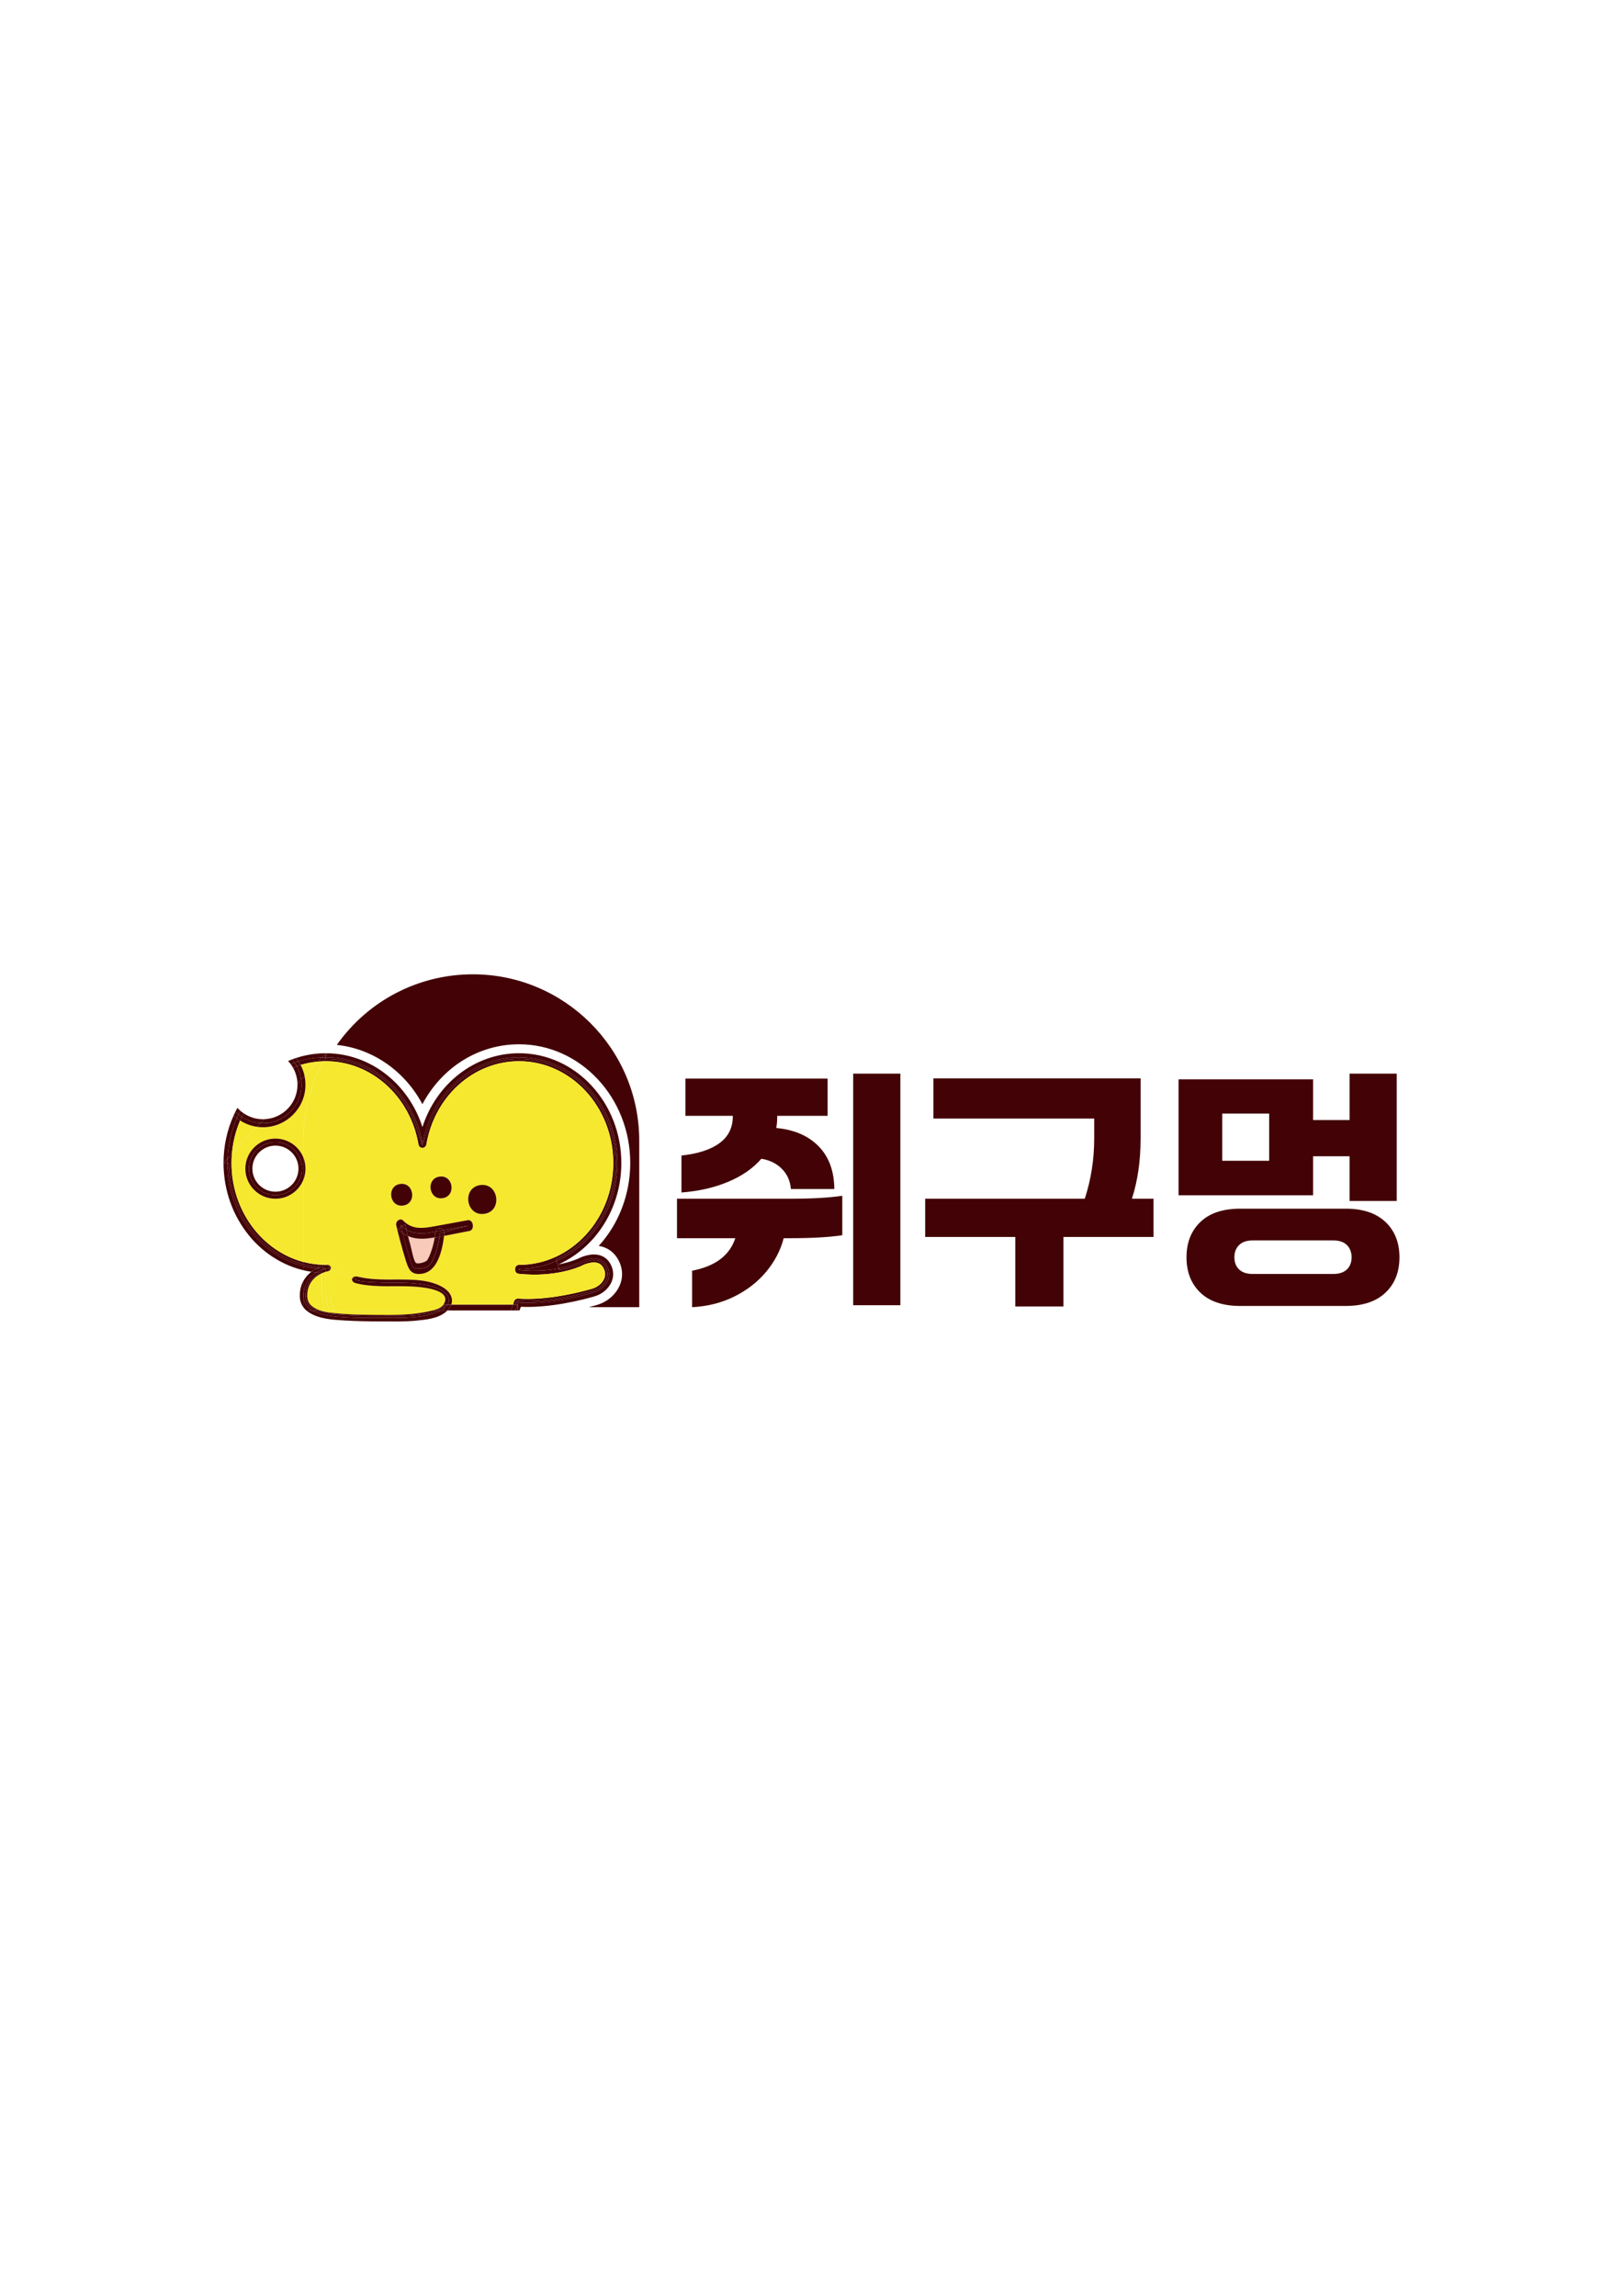 <?xml version="1.0" encoding="utf-8"?>
<!-- Generator: Adobe Illustrator 24.3.0, SVG Export Plug-In . SVG Version: 6.00 Build 0)  -->
<svg version="1.1" id="레이어_1" xmlns="http://www.w3.org/2000/svg" xmlns:xlink="http://www.w3.org/1999/xlink" x="0px"
	 y="0px" viewBox="0 0 595.28 841.89" style="enable-background:new 0 0 595.28 841.89;" xml:space="preserve">
<style type="text/css">
	.st0{fill:#F8CAB9;}
	.st1{fill:#FFEF00;}
	.st2{fill:#F5E82F;}
	.st3{fill:#FFFFFF;}
	.st4{fill:none;stroke:#FFFFFF;stroke-width:10;}
	.st5{fill:#F5E82F;stroke:#000000;stroke-width:7;stroke-linecap:round;stroke-linejoin:round;stroke-miterlimit:10;}
	.st6{fill:#430306;}
</style>
<g>
	<path class="st6" d="M87.44,447.41c-0.04-0.06-0.07-0.13-0.11-0.19C87.37,447.28,87.41,447.34,87.44,447.41z"/>
	<path class="st6" d="M90.23,451.67c0-0.01-0.01-0.01-0.01-0.02C90.22,451.66,90.23,451.67,90.23,451.67z"/>
	<path class="st6" d="M89.27,450.33c-0.02-0.04-0.05-0.07-0.07-0.11C89.22,450.25,89.24,450.29,89.27,450.33z"/>
	<path class="st6" d="M88.33,448.9c-0.03-0.05-0.07-0.11-0.1-0.16C88.27,448.79,88.3,448.85,88.33,448.9z"/>
	<path class="st6" d="M91.28,453.01C91.28,453.01,91.28,453.01,91.28,453.01C91.28,453.01,91.28,453.01,91.28,453.01z"/>
	<path class="st6" d="M111.22,469.83c0,0.01-0.01,0.02-0.01,0.03C111.21,469.85,111.21,469.84,111.22,469.83L111.22,469.83z"/>
	<path class="st6" d="M94.82,456.81c-0.04-0.04-0.08-0.08-0.13-0.12C94.74,456.74,94.78,456.78,94.82,456.81z"/>
	<path class="st6" d="M93.59,455.61c-0.04-0.04-0.07-0.07-0.11-0.11C93.52,455.54,93.56,455.57,93.59,455.61z"/>
	<path class="st6" d="M92.41,454.34c-0.02-0.03-0.05-0.05-0.07-0.08C92.37,454.29,92.39,454.32,92.41,454.34z"/>
	<path class="st6" d="M86.61,445.86c-0.03-0.07-0.07-0.13-0.1-0.2C86.54,445.72,86.57,445.79,86.61,445.86z"/>
	<path class="st6" d="M83.92,439.28c-0.01-0.03-0.02-0.07-0.03-0.1C83.9,439.21,83.91,439.25,83.92,439.28z"/>
	<path class="st6" d="M82.65,434.06c-0.02-0.08-0.03-0.17-0.04-0.25C82.62,433.89,82.63,433.97,82.65,434.06z"/>
	<path class="st6" d="M82.16,430.35c-0.01-0.07-0.01-0.14-0.02-0.22C82.14,430.2,82.15,430.27,82.16,430.35z"/>
	<path class="st6" d="M82.36,432.22c-0.01-0.08-0.02-0.17-0.03-0.25C82.34,432.05,82.35,432.14,82.36,432.22z"/>
	<path class="st6" d="M110.01,474.04c0.01-0.18,0.03-0.35,0.05-0.52C110.04,473.69,110.02,473.86,110.01,474.04z"/>
	<path class="st6" d="M82.03,428.44c0-0.05,0-0.1,0-0.14C82.03,428.34,82.03,428.39,82.03,428.44z"/>
	<path class="st6" d="M83.01,435.85c-0.02-0.08-0.03-0.16-0.05-0.23C82.97,435.7,82.99,435.78,83.01,435.85z"/>
	<path class="st6" d="M85.11,442.6c-0.02-0.04-0.03-0.09-0.05-0.13C85.08,442.52,85.1,442.56,85.11,442.6z"/>
	<path class="st6" d="M84.47,440.91c0-0.01-0.01-0.02-0.01-0.02C84.46,440.9,84.46,440.9,84.47,440.91z"/>
	<path class="st6" d="M96.09,457.95c-0.04-0.04-0.08-0.07-0.12-0.11C96.01,457.88,96.05,457.92,96.09,457.95z"/>
	<path class="st6" d="M83.43,437.6c-0.02-0.06-0.03-0.12-0.05-0.18C83.4,437.48,83.42,437.54,83.43,437.6z"/>
	<path class="st6" d="M85.83,444.25c-0.03-0.06-0.05-0.12-0.08-0.18C85.78,444.13,85.8,444.19,85.83,444.25z"/>
	<path class="st6" d="M97.39,459.02c-0.03-0.03-0.07-0.05-0.1-0.08C97.32,458.97,97.36,459,97.39,459.02z"/>
	<path class="st6" d="M110.1,473.21c0.02-0.15,0.05-0.3,0.07-0.44C110.15,472.91,110.13,473.06,110.1,473.21z"/>
	<path class="st6" d="M110.25,472.46c0.03-0.13,0.06-0.27,0.1-0.4C110.31,472.19,110.28,472.32,110.25,472.46z"/>
	<path class="st6" d="M110.43,471.75c0.04-0.12,0.07-0.24,0.11-0.36C110.51,471.51,110.47,471.63,110.43,471.75z"/>
	<path class="st6" d="M103,462.67c-0.02-0.01-0.04-0.02-0.07-0.04C102.95,462.65,102.98,462.66,103,462.67z"/>
	<path class="st6" d="M104.53,463.43c-0.04-0.02-0.07-0.04-0.11-0.05C104.46,463.4,104.49,463.42,104.53,463.43z"/>
	<path class="st6" d="M106.09,464.12c-0.04-0.02-0.09-0.04-0.13-0.05C106,464.08,106.05,464.1,106.09,464.12z"/>
	<path class="st6" d="M109.27,465.26c-0.03-0.01-0.06-0.02-0.09-0.03C109.21,465.24,109.24,465.25,109.27,465.26z"/>
	<path class="st6" d="M110.91,470.45c0.05-0.1,0.09-0.2,0.14-0.29C111.01,470.25,110.96,470.35,110.91,470.45z"/>
	<path class="st6" d="M107.67,464.73c-0.04-0.01-0.08-0.03-0.12-0.04C107.59,464.7,107.63,464.71,107.67,464.73z"/>
	<path class="st6" d="M110.66,471.08c0.04-0.11,0.08-0.22,0.13-0.33C110.74,470.86,110.7,470.97,110.66,471.08z"/>
	<path class="st6" d="M110.86,465.7c0,0-0.01,0-0.01,0C110.85,465.7,110.86,465.7,110.86,465.7z"/>
	<path class="st6" d="M98.71,460.02c-0.02-0.01-0.03-0.02-0.05-0.03C98.68,459.99,98.69,460,98.71,460.02z"/>
	<path class="st6" d="M109.96,475.14c0-0.28,0.01-0.56,0.03-0.83C109.96,474.58,109.96,474.85,109.96,475.14z"/>
	<path class="st6" d="M111.67,469.08c-0.05,0.07-0.1,0.14-0.14,0.22C111.57,469.23,111.62,469.16,111.67,469.08z"/>
	<path class="st6" d="M111.99,468.62c-0.04,0.05-0.08,0.1-0.12,0.16C111.91,468.73,111.95,468.67,111.99,468.62z"/>
	<path class="st6" d="M112.26,468.26c-0.01,0.01-0.01,0.02-0.02,0.03C112.25,468.28,112.26,468.27,112.26,468.26z"/>
	<path class="st6" d="M111.35,469.6c-0.04,0.08-0.09,0.16-0.13,0.24v0C111.26,469.76,111.31,469.68,111.35,469.6z"/>
	<path class="st6" d="M86.85,410.03c-0.4-0.31-0.78-0.65-1.15-1c-2.38,5.29-3.72,11.21-3.72,17.47l1.5-1.61
		C83.68,419.6,84.87,414.58,86.85,410.03z"/>
	<path class="st6" d="M81.99,426.51c0,0.6,0.01,1.2,0.04,1.79C82,427.7,81.99,427.11,81.99,426.51z"/>
	<path class="st6" d="M83.89,439.18c-0.16-0.52-0.31-1.05-0.45-1.58C83.58,438.13,83.73,438.66,83.89,439.18z"/>
	<path class="st6" d="M97.29,458.94c-0.41-0.32-0.81-0.65-1.2-0.99C96.48,458.29,96.88,458.62,97.29,458.94z"/>
	<path class="st6" d="M84.46,440.89c-0.19-0.53-0.37-1.07-0.54-1.61C84.09,439.82,84.27,440.36,84.46,440.89z"/>
	<path class="st6" d="M82.33,431.97c-0.07-0.54-0.13-1.08-0.18-1.62C82.2,430.89,82.26,431.43,82.33,431.97z"/>
	<path class="st6" d="M82.14,430.13c-0.05-0.56-0.08-1.12-0.11-1.69C82.05,429.01,82.09,429.57,82.14,430.13z"/>
	<path class="st6" d="M82.96,435.62c-0.11-0.52-0.21-1.04-0.31-1.56C82.74,434.58,82.84,435.1,82.96,435.62z"/>
	<path class="st6" d="M83.38,437.42c-0.14-0.52-0.26-1.04-0.38-1.56C83.12,436.38,83.25,436.9,83.38,437.42z"/>
	<path class="st6" d="M82.6,433.8c-0.09-0.52-0.17-1.05-0.24-1.58C82.43,432.75,82.52,433.28,82.6,433.8z"/>
	<path class="st6" d="M110.86,465.7c0.12,0.03,0.24,0.06,0.36,0.09v-0.01C111.1,465.75,110.98,465.73,110.86,465.7z"/>
	<path class="st6" d="M92.34,454.26c-0.36-0.41-0.72-0.82-1.06-1.25C91.62,453.44,91.98,453.85,92.34,454.26z"/>
	<path class="st6" d="M102.93,462.63c-1.46-0.78-2.87-1.65-4.22-2.62C100.06,460.98,101.47,461.86,102.93,462.63z"/>
	<path class="st6" d="M91.27,453.01c-0.36-0.44-0.7-0.88-1.04-1.34C90.57,452.13,90.92,452.57,91.27,453.01z"/>
	<path class="st6" d="M104.42,463.38c-0.48-0.23-0.95-0.46-1.42-0.71C103.47,462.92,103.94,463.15,104.42,463.38z"/>
	<path class="st6" d="M90.22,451.65c-0.32-0.43-0.64-0.88-0.95-1.33C89.58,450.78,89.89,451.22,90.22,451.65z"/>
	<path class="st6" d="M95.97,457.85c-0.39-0.34-0.77-0.68-1.14-1.03C95.2,457.17,95.58,457.51,95.97,457.85z"/>
	<path class="st6" d="M98.66,459.98c-0.43-0.31-0.85-0.63-1.27-0.96C97.81,459.35,98.23,459.67,98.66,459.98z"/>
	<path class="st6" d="M94.7,456.7c-0.37-0.35-0.74-0.72-1.1-1.09C93.95,455.98,94.32,456.34,94.7,456.7z"/>
	<path class="st6" d="M93.49,455.5c-0.37-0.38-0.72-0.76-1.08-1.16C92.76,454.74,93.12,455.12,93.49,455.5z"/>
	<path class="st6" d="M89.19,450.22c-0.29-0.43-0.58-0.87-0.86-1.32C88.61,449.35,88.9,449.79,89.19,450.22z"/>
	<path class="st6" d="M86.51,445.66c-0.23-0.46-0.46-0.93-0.68-1.4C86.05,444.73,86.27,445.2,86.51,445.66z"/>
	<path class="st6" d="M85.75,444.08c-0.22-0.49-0.43-0.97-0.63-1.47C85.32,443.1,85.53,443.59,85.75,444.08z"/>
	<path class="st6" d="M107.55,464.68c-0.49-0.18-0.98-0.37-1.46-0.57C106.57,464.32,107.06,464.51,107.55,464.68z"/>
	<path class="st6" d="M109.18,465.23c-0.51-0.16-1.01-0.32-1.51-0.5C108.17,464.91,108.67,465.07,109.18,465.23z"/>
	<path class="st6" d="M110.85,465.7c-0.53-0.14-1.06-0.28-1.58-0.44C109.79,465.41,110.32,465.56,110.85,465.7z"/>
	<path class="st6" d="M85.06,442.48c-0.21-0.52-0.41-1.04-0.6-1.57C84.65,441.44,84.85,441.96,85.06,442.48z"/>
	<path class="st6" d="M87.34,447.22c-0.25-0.45-0.49-0.9-0.73-1.36C86.84,446.32,87.09,446.77,87.34,447.22z"/>
	<path class="st6" d="M88.23,448.74c-0.27-0.44-0.53-0.88-0.79-1.33C87.7,447.86,87.96,448.3,88.23,448.74z"/>
	<path class="st6" d="M105.96,464.07c-0.48-0.2-0.96-0.41-1.43-0.63C105,463.65,105.48,463.86,105.96,464.07z"/>
	<path class="st6" d="M111.22,465.78L111.22,465.78c0.98,0.24,1.98,0.44,2.99,0.6C113.2,466.23,112.2,466.02,111.22,465.78z"/>
	<path class="st6" d="M83.45,426.51c0-0.54,0.01-1.07,0.03-1.61l-1.5,1.61L83.45,426.51L83.45,426.51z"/>
	<path class="st6" d="M82.03,428.44c0.03,0.57,0.06,1.13,0.11,1.69c0.01,0.07,0.01,0.14,0.02,0.22c0.05,0.54,0.11,1.09,0.18,1.62
		c0.01,0.08,0.02,0.17,0.03,0.25c0.07,0.53,0.15,1.06,0.24,1.58c0.01,0.08,0.03,0.17,0.04,0.25c0.09,0.52,0.2,1.05,0.31,1.56
		c0.02,0.08,0.03,0.16,0.05,0.23c0.12,0.52,0.24,1.05,0.38,1.56c0.02,0.06,0.03,0.12,0.05,0.18c0.14,0.53,0.29,1.06,0.45,1.58
		c0.01,0.03,0.02,0.07,0.03,0.1c0.17,0.54,0.35,1.08,0.54,1.61c0,0.01,0.01,0.02,0.01,0.02c0.19,0.53,0.39,1.05,0.6,1.57
		c0.02,0.04,0.03,0.09,0.05,0.13c0.2,0.5,0.41,0.99,0.63,1.47c0.03,0.06,0.05,0.12,0.08,0.18c0.22,0.47,0.44,0.94,0.68,1.4
		c0.03,0.07,0.07,0.13,0.1,0.2c0.23,0.46,0.48,0.91,0.73,1.36c0.04,0.06,0.07,0.13,0.11,0.19c0.26,0.45,0.52,0.89,0.79,1.33
		c0.03,0.05,0.07,0.11,0.1,0.16c0.28,0.45,0.56,0.89,0.86,1.32c0.02,0.04,0.05,0.07,0.07,0.11c0.31,0.45,0.62,0.89,0.95,1.33
		c0,0.01,0.01,0.01,0.01,0.02c0.34,0.45,0.69,0.9,1.04,1.34c0,0,0,0,0,0.01c0.35,0.42,0.7,0.84,1.06,1.25
		c0.02,0.03,0.05,0.05,0.07,0.08c0.35,0.39,0.71,0.78,1.08,1.16c0.04,0.04,0.07,0.07,0.11,0.11c0.36,0.37,0.73,0.73,1.1,1.09
		c0.04,0.04,0.08,0.08,0.13,0.12c0.37,0.35,0.76,0.7,1.14,1.03c0.04,0.04,0.08,0.07,0.12,0.11c0.39,0.34,0.79,0.67,1.2,0.99
		c0.03,0.03,0.07,0.05,0.1,0.08c0.42,0.33,0.84,0.65,1.27,0.96c0.02,0.01,0.03,0.02,0.05,0.03c1.35,0.97,2.76,1.84,4.22,2.62
		c0.02,0.01,0.04,0.02,0.07,0.04c0.47,0.25,0.94,0.48,1.42,0.71c0.04,0.02,0.07,0.04,0.11,0.05c0.47,0.22,0.95,0.43,1.43,0.63
		c0.04,0.02,0.09,0.04,0.13,0.05c0.48,0.2,0.97,0.39,1.46,0.57c0.04,0.01,0.08,0.03,0.12,0.04c0.5,0.18,1,0.35,1.51,0.5
		c0.03,0.01,0.06,0.02,0.09,0.03c0.52,0.16,1.05,0.31,1.58,0.44c0,0,0.01,0,0.01,0c0.12,0.03,0.24,0.05,0.36,0.08v-1.5
		c-15.92-4.02-27.77-19.41-27.77-37.78h-1.46c0,0.6,0.01,1.2,0.04,1.79C82.03,428.34,82.03,428.39,82.03,428.44z"/>
	<path class="st6" d="M114.21,466.38c0.65-0.49,1.31-0.9,1.94-1.23c-1.68-0.17-3.33-0.45-4.93-0.86v1.5
		C112.2,466.02,113.2,466.23,114.21,466.38L114.21,466.38z"/>
	<path class="st6" d="M118.1,387.73l1.39-1.49c-3.8,0-7.46,0.61-10.92,1.74c0.32,0.4,0.63,0.81,0.91,1.24
		C112.23,388.36,115.12,387.85,118.1,387.73z"/>
	<path class="st6" d="M119.27,387.7c0.07-0.13,0.14-0.25,0.21-0.38v-1.09h0l-1.39,1.49C118.49,387.71,118.88,387.71,119.27,387.7z"
		/>
	<path class="st6" d="M119.49,387.7v-0.37c-0.07,0.13-0.14,0.25-0.21,0.38C119.35,387.7,119.42,387.7,119.49,387.7
		C119.49,387.7,119.49,387.7,119.49,387.7z"/>
	<path class="st6" d="M190.38,465.67c5.9,0.62,10.87,0.18,14.62-0.53l-0.87-2.76c-4.24,1.89-8.88,2.93-13.75,2.93V465.67z"/>
	<path class="st6" d="M120.12,386.25c-0.21,0-0.42-0.01-0.64-0.01v1.09C119.7,386.96,119.91,386.61,120.12,386.25z"/>
	<path class="st6" d="M119.49,387.7c17.68,0,32.38,13.7,35.45,31.78c3.07-18.08,17.77-31.78,35.45-31.78
		c19.9,0,36.04,17.37,36.04,38.81c0,16.19-9.2,30.06-22.28,35.88l0.87,2.76c4.9-0.92,7.7-2.29,7.7-2.29l0,0h0h0
		c0.01,0,7.21-3.94,10,1.57c1.4,2.76,0.53,5.03-0.68,6.6c-1.12,1.46-2.73,2.47-4.5,2.98c-4.46,1.29-16.74,4.43-27.59,3.67
		c-0.06,0.25-0.13,0.5-0.2,0.74h0.17v2.13h0.62c0.18-0.44,0.35-0.89,0.5-1.34c10.69,0.49,22.3-2.46,26.91-3.79
		c2.16-0.62,3.98-1.83,5.26-3.5c1.92-2.5,2.21-5.4,0.82-8.15c-0.88-1.73-2.19-2.88-3.92-3.42c-3.55-1.1-7.57,0.94-8.06,1.2
		c-0.26,0.12-2.86,1.3-7.24,2.13c13.54-6.08,23.08-20.45,23.08-37.18c0-22.21-16.82-40.27-37.5-40.27
		c-16.2,0-30.31,11.08-35.45,27.08c-5.07-15.79-18.88-26.78-34.81-27.07c-0.22,0.36-0.43,0.71-0.64,1.08V387.7z"/>
	<path class="st6" d="M88.08,410.91c-0.42-0.27-0.83-0.56-1.23-0.87c-1.98,4.54-3.17,9.57-3.37,14.86l1.57-1.68
		C85.4,418.86,86.45,414.71,88.08,410.91z"/>
	<path class="st6" d="M111.22,463.63v-0.86c-15.08-4.01-26.31-18.75-26.31-36.26c0-1.11,0.05-2.21,0.14-3.29l-1.57,1.68
		c-0.02,0.53-0.03,1.07-0.03,1.61v0h0.63C84.08,444.2,95.53,459.56,111.22,463.63z"/>
	<path class="st6" d="M119.49,463.85c-2.85,0-5.62-0.38-8.27-1.08v0.86c1.08,0.28,2.19,0.51,3.31,0.68l2.56,0.39
		c1.19-0.52,2.15-0.76,2.49-0.84C119.54,463.86,119.52,463.85,119.49,463.85z"/>
	<path class="st6" d="M84.08,426.51h-0.63c0,18.37,11.85,33.76,27.77,37.78v-0.65C95.53,459.56,84.08,444.2,84.08,426.51z"/>
	<path class="st6" d="M117.08,464.7l-2.56-0.39c-1.12-0.17-2.22-0.4-3.31-0.68v0.65c1.61,0.41,3.25,0.69,4.93,0.86
		C116.47,464.98,116.78,464.83,117.08,464.7z"/>
	<path class="st6" d="M116.64,389.29l1.46-1.57c-2.98,0.12-5.87,0.63-8.62,1.49c0.28,0.42,0.53,0.85,0.77,1.3
		C112.31,389.9,114.44,389.49,116.64,389.29z"/>
	<path class="st6" d="M118.46,389.18c0.26-0.5,0.53-0.99,0.81-1.48c-0.39,0-0.79,0.01-1.18,0.03l-1.46,1.57
		C117.24,389.24,117.85,389.2,118.46,389.18z"/>
	<path class="st6" d="M119.49,389.16c16.7,0,31,12.85,34,30.57c0.12,0.7,0.73,1.22,1.44,1.22s1.32-0.52,1.44-1.22
		c3.01-17.71,17.31-30.57,34-30.57c19.06,0,34.57,16.75,34.57,37.34c0,20.59-15.51,37.34-34.57,37.34c-0.81,0-1.46,0.66-1.46,1.46
		v0.36c0,0.75,0.57,1.38,1.31,1.46c13.87,1.47,22.74-2.77,23.12-2.95c0.02-0.01,0.04-0.02,0.06-0.03c0.03-0.02,3.33-1.76,5.82-0.99
		c0.95,0.29,1.66,0.93,2.17,1.94c0.89,1.77,0.72,3.42-0.53,5.05c-0.88,1.15-2.21,2.03-3.75,2.47c-4.63,1.33-16.54,4.36-27.08,3.61
		c-0.71-0.05-1.36,0.42-1.53,1.11c-0.09,0.37-0.2,0.73-0.32,1.09h0.89l0.44-1.37l1.6,0.07c10.41,0.48,21.81-2.44,26.23-3.71
		c1.73-0.5,3.17-1.45,4.18-2.76c1.43-1.86,1.64-3.91,0.61-5.94c-0.62-1.22-1.49-2-2.67-2.36c-2.8-0.87-6.31,0.97-6.46,1.05
		l-0.1,0.05c-0.31,0.14-3.12,1.42-7.73,2.29l-0.19-0.59c-3.75,0.71-8.72,1.15-14.62,0.53v-0.36c4.87,0,9.52-1.04,13.75-2.93
		l-0.19-0.61c13.27-5.96,21.85-19.8,21.85-35.27c0-21.05-15.88-38.18-35.41-38.18c-15.09,0-28.53,10.3-33.46,25.63l-1.99,6.2
		l-1.99-6.2c-4.92-15.33-18.37-25.63-33.46-25.63v-0.63c0,0,0,0,0,0c-0.07,0-0.14,0-0.21,0c-0.28,0.49-0.55,0.98-0.81,1.48
		C118.8,389.17,119.14,389.16,119.49,389.16z"/>
	<path class="st6" d="M152.94,413.96l1.99,6.2l1.99-6.2c4.92-15.33,18.37-25.63,33.46-25.63c19.53,0,35.41,17.13,35.41,38.18
		c0,15.47-8.58,29.31-21.85,35.27l0.19,0.61c13.08-5.82,22.28-19.69,22.28-35.88c0-21.43-16.13-38.81-36.04-38.81
		c-17.68,0-32.38,13.7-35.45,31.78c-3.07-18.08-17.77-31.78-35.45-31.78v0.63C134.58,388.33,148.02,398.63,152.94,413.96z"/>
	<path class="st6" d="M212.92,463.45l0.1-0.05c0.15-0.08,3.66-1.91,6.46-1.05c1.18,0.37,2.05,1.14,2.67,2.36
		c1.02,2.03,0.81,4.08-0.61,5.94c-1.01,1.31-2.45,2.27-4.18,2.76c-4.42,1.27-15.82,4.19-26.23,3.71l-1.6-0.07l-0.44,1.37h0.65
		c0.07-0.24,0.14-0.49,0.2-0.74c10.85,0.77,23.13-2.38,27.59-3.67c1.77-0.51,3.38-1.52,4.5-2.98c1.21-1.58,2.07-3.84,0.68-6.6
		c-2.79-5.52-10-1.58-10-1.57h0h0l0,0c0,0-2.8,1.36-7.7,2.29l0.19,0.59C209.8,464.86,212.62,463.59,212.92,463.45z"/>
	<path class="st2" d="M110.25,390.52c0.67,1.26,1.16,2.63,1.46,4.07l4.93-5.29C114.44,389.49,112.31,389.9,110.25,390.52z"/>
	<path class="st2" d="M88.08,410.91c-1.63,3.8-2.68,7.95-3.03,12.31l9.31-10C92.07,412.91,89.94,412.1,88.08,410.91z"/>
	<path class="st2" d="M101.02,439.6c-6.08,0-11.03-4.95-11.03-11.03c0-6.08,4.95-11.03,11.03-11.03c4.6,0,8.55,2.83,10.2,6.84v-6.03
		c0-10.54,2.62-20.46,7.24-29.15c-0.61,0.02-1.22,0.06-1.83,0.11l-4.93,5.29c0.22,1.03,0.34,2.1,0.34,3.2
		c0,8.59-6.99,15.58-15.58,15.58c-0.71,0-1.42-0.05-2.1-0.15l-9.31,10c-0.09,1.08-0.14,2.18-0.14,3.29
		c0,17.51,11.22,32.25,26.31,36.26v-30.01C109.57,436.77,105.62,439.6,101.02,439.6z"/>
	<path class="st2" d="M119.57,463.86c0.08-0.02,0.13-0.03,0.13-0.03c0.74-0.13,1.46,0.28,1.62,0.92c0.06,0.25,0.02,0.5-0.09,0.72
		l8.1,3.12c0.21-0.26,0.54-0.43,0.87-0.48c0.5-0.08,1.01,0.05,1.51,0.16c6.5,1.5,13.29,0.67,19.95,1.05c3.4,0.19,6.86,0.73,9.9,2.26
		c1.08,0.55,2.12,1.23,2.91,2.15c0.79,0.92,1.32,2.11,1.29,3.32c-0.01,0.47-0.11,0.92-0.27,1.36h22.7c0.12-0.36,0.23-0.72,0.32-1.09
		c0.17-0.69,0.81-1.16,1.53-1.11c10.54,0.74,22.45-2.28,27.08-3.61c1.53-0.44,2.86-1.32,3.75-2.47c1.25-1.63,1.42-3.28,0.53-5.05
		c-0.51-1.01-1.22-1.65-2.17-1.94c-2.49-0.77-5.79,0.97-5.82,0.99c-0.02,0.01-0.04,0.02-0.06,0.03c-0.37,0.18-9.25,4.42-23.12,2.95
		c-0.74-0.08-1.31-0.71-1.31-1.46v-0.36c0-0.81,0.66-1.46,1.46-1.46c19.06,0,34.57-16.75,34.57-37.34
		c0-20.59-15.51-37.34-34.57-37.34c-16.7,0-31,12.85-34,30.57c-0.12,0.7-0.73,1.22-1.44,1.22s-1.32-0.52-1.44-1.22
		c-3.01-17.71-17.31-30.57-34-30.57c-0.34,0-0.68,0.01-1.02,0.02c-4.62,8.7-7.24,18.62-7.24,29.15v6.03
		c0.53,1.29,0.83,2.71,0.83,4.19c0,1.48-0.3,2.9-0.83,4.19v30.01c2.65,0.71,5.42,1.08,8.27,1.08
		C119.52,463.85,119.54,463.86,119.57,463.86z M176.09,434.58c6.79-1.03,8.37,9.51,1.59,10.54
		C170.89,446.14,169.31,435.61,176.09,434.58z M161.17,431.47c5.09-0.77,6.28,7.13,1.19,7.9
		C157.27,440.15,156.09,432.24,161.17,431.47z M159.33,449.7c4.08-0.73,8.16-1.49,12.24-2.24c2.06-0.38,2.65,3.57,0.6,3.95
		c-3.08,0.56-6.17,1.23-9.27,1.8c-0.89,6.82-2.99,14.2-9.61,13.96c-2.98-0.11-3.68-2.41-4.64-5.53c-1.24-4.03-2.32-8.11-3.3-12.22
		c-0.4-1.67,1.48-2.91,2.54-1.81C151.27,451.12,155.42,450.41,159.33,449.7z M146.73,434.18c5.09-0.77,6.28,7.13,1.19,7.9
		C142.83,442.85,141.65,434.95,146.73,434.18z"/>
	<path class="st6" d="M108.04,389.7c0.47-0.17,0.95-0.33,1.43-0.48c0,0,0,0,0,0c-0.28-0.43-0.59-0.84-0.91-1.24c0,0,0,0,0,0
		c-0.49,0.16-0.98,0.34-1.47,0.52c0,0,0,0,0,0C107.43,388.88,107.75,389.28,108.04,389.7C108.04,389.7,108.04,389.7,108.04,389.7z"
		/>
	<path class="st6" d="M86.85,410.03c0.2-0.46,0.41-0.91,0.62-1.36c0,0,0,0,0,0c-0.39-0.32-0.76-0.67-1.11-1.03c0,0,0,0,0,0
		c-0.23,0.46-0.45,0.92-0.66,1.39c0,0,0,0,0,0C86.07,409.39,86.45,409.72,86.85,410.03C86.85,410.03,86.85,410.03,86.85,410.03z"/>
	<path class="st6" d="M110.25,390.52L110.25,390.52c-0.24-0.45-0.49-0.88-0.77-1.3c0,0,0,0,0,0c-0.48,0.15-0.96,0.31-1.43,0.48
		c0,0,0,0,0,0c0.29,0.41,0.56,0.84,0.8,1.28c0,0,0,0,0,0C109.3,390.81,109.77,390.66,110.25,390.52z"/>
	<path class="st6" d="M88.08,410.91c0.19-0.45,0.39-0.9,0.6-1.34c0,0,0,0,0,0c-0.42-0.28-0.82-0.57-1.21-0.89c0,0,0,0,0,0
		c-0.22,0.45-0.42,0.9-0.62,1.36c0,0,0,0,0,0C87.24,410.34,87.65,410.64,88.08,410.91C88.08,410.91,88.08,410.91,88.08,410.91z"/>
	<path class="st6" d="M110.25,390.52L110.25,390.52c-0.47,0.14-0.94,0.3-1.41,0.46c0,0,0,0,0,0c0.83,1.5,1.39,3.17,1.62,4.95
		l1.25-1.34C111.41,393.15,110.92,391.78,110.25,390.52z"/>
	<path class="st6" d="M88.08,410.91C88.08,410.91,88.08,410.91,88.08,410.91c1.86,1.19,3.99,2,6.28,2.31l1.26-1.35
		c-2.55-0.15-4.92-0.98-6.93-2.31c0,0,0,0,0,0C88.47,410.01,88.27,410.45,88.08,410.91z"/>
	<path class="st6" d="M96.46,413.37c8.59,0,15.58-6.99,15.58-15.58c0-1.1-0.12-2.16-0.34-3.2l-1.25,1.34
		c0.08,0.61,0.12,1.23,0.12,1.86c0,7.8-6.32,14.12-14.12,14.12c-0.29,0-0.57-0.01-0.85-0.03l-1.26,1.35
		C95.05,413.31,95.75,413.37,96.46,413.37z"/>
	<path class="st6" d="M87.47,408.67c0.22-0.46,0.45-0.91,0.68-1.35c-0.38-0.33-0.74-0.68-1.08-1.05c-0.25,0.45-0.49,0.91-0.72,1.38
		c0,0,0,0,0,0C86.71,408,87.08,408.35,87.47,408.67C87.47,408.67,87.47,408.67,87.47,408.67z"/>
	<path class="st6" d="M108.04,389.7c-0.29-0.42-0.61-0.82-0.94-1.2c0,0,0,0,0,0c-0.49,0.18-0.97,0.38-1.45,0.58c0,0,0,0,0,0
		c0.35,0.37,0.68,0.76,0.98,1.17C107.09,390.05,107.56,389.87,108.04,389.7C108.04,389.7,108.04,389.7,108.04,389.7z"/>
	<path class="st6" d="M87.47,408.67c0.39,0.32,0.79,0.62,1.21,0.89c0,0,0,0,0,0c0.21-0.45,0.43-0.89,0.66-1.32
		c-0.41-0.28-0.81-0.59-1.19-0.92C87.92,407.76,87.69,408.21,87.47,408.67C87.47,408.67,87.47,408.67,87.47,408.67z"/>
	<path class="st6" d="M108.84,390.98c-0.24-0.44-0.51-0.87-0.8-1.28c0,0,0,0,0,0c-0.48,0.17-0.95,0.35-1.41,0.55
		c0.3,0.4,0.57,0.82,0.82,1.25C107.91,391.32,108.37,391.14,108.84,390.98C108.84,390.98,108.84,390.98,108.84,390.98z"/>
	<path class="st6" d="M88.68,409.56c2.01,1.33,4.38,2.16,6.93,2.31l1.35-1.44c-0.16,0.01-0.33,0.01-0.5,0.01
		c-2.64,0-5.09-0.81-7.12-2.2C89.11,408.67,88.89,409.12,88.68,409.56C88.68,409.56,88.68,409.56,88.68,409.56z"/>
	<path class="st6" d="M110.46,395.93c-0.23-1.77-0.8-3.44-1.62-4.95c0,0,0,0,0,0c-0.47,0.16-0.93,0.34-1.39,0.52
		c1,1.74,1.59,3.75,1.66,5.88L110.46,395.93z"/>
	<path class="st6" d="M110.58,397.78c0-0.63-0.04-1.25-0.12-1.86l-1.36,1.46c0,0.13,0.01,0.27,0.01,0.4
		c0,6.81-5.41,12.38-12.16,12.64l-1.35,1.44c0.28,0.02,0.56,0.03,0.85,0.03C104.26,411.9,110.58,405.58,110.58,397.78z"/>
	<path class="st2" d="M120.94,480.56h-1.6h-1.96c2.39,0.81,5.16,0.99,7.44,1.17c5.71,0.46,11.47,0.42,17.2,0.46
		c5.59,0.03,11.23-0.25,16.66-1.63h-36.11H120.94z"/>
	<path class="st2" d="M118.02,473.99v-7.07c-2.24,1.04-5.34,3.35-5.34,8.22c0,1.57,0.52,2.79,1.58,3.72
		c0.88,0.77,1.96,1.31,3.12,1.7h1.96C118.49,478.53,118.02,476.31,118.02,473.99z"/>
	<path class="st2" d="M119.35,480.56h1.6c-0.93-2-1.46-4.22-1.46-6.57v-7.63c-0.39,0.12-0.9,0.3-1.46,0.56v7.07
		C118.02,476.31,118.49,478.53,119.35,480.56z"/>
	<path class="st2" d="M120.94,480.56h1.64c-1.04-1.96-1.63-4.2-1.63-6.57v-8.15c-0.18,0.16-0.41,0.27-0.68,0.32
		c-0.06,0.01-0.35,0.07-0.78,0.2v7.63C119.49,476.34,120.01,478.56,120.94,480.56z"/>
	<path class="st2" d="M120.95,465.83v8.15c0,2.37,0.59,4.61,1.63,6.57h36.11c0.17-0.04,0.34-0.08,0.51-0.13
		c1.42-0.38,2.88-0.95,3.63-2.29c3.1-5.52-9.02-6.24-11.91-6.38c-6.19-0.31-12.46,0.34-18.59-0.8c-0.49-0.09-0.97-0.19-1.45-0.31
		c-0.43-0.1-0.86-0.22-1.22-0.48c-0.35-0.26-0.61-0.7-0.54-1.13c0.03-0.17,0.11-0.32,0.21-0.44l-8.1-3.12
		C121.17,465.61,121.07,465.73,120.95,465.83z"/>
	<path class="st6" d="M110.78,470.75c0.04-0.1,0.09-0.2,0.13-0.3C110.87,470.55,110.83,470.65,110.78,470.75z"/>
	<path class="st6" d="M110.55,471.39c0.04-0.1,0.07-0.21,0.11-0.31C110.62,471.18,110.58,471.28,110.55,471.39z"/>
	<path class="st6" d="M111.05,470.16c0.05-0.1,0.1-0.2,0.15-0.3C111.15,469.96,111.1,470.06,111.05,470.16z"/>
	<path class="st6" d="M110.34,472.06c0.03-0.11,0.06-0.21,0.09-0.31C110.4,471.85,110.37,471.95,110.34,472.06z"/>
	<path class="st6" d="M110.06,473.52c0.01-0.1,0.03-0.2,0.05-0.31C110.09,473.31,110.07,473.41,110.06,473.52z"/>
	<path class="st6" d="M110.18,472.77c0.02-0.11,0.05-0.21,0.07-0.31C110.22,472.56,110.2,472.66,110.18,472.77z"/>
	<path class="st6" d="M163.61,481.02c0.17-0.15,0.34-0.3,0.5-0.47l0,0C163.95,480.72,163.78,480.88,163.61,481.02z"/>
	<path class="st6" d="M109.98,474.31c0.01-0.09,0.02-0.18,0.02-0.27C110,474.13,109.99,474.22,109.98,474.31z"/>
	<path class="st6" d="M111.87,468.78c-0.07,0.1-0.14,0.2-0.21,0.31C111.74,468.98,111.8,468.88,111.87,468.78z"/>
	<path class="st6" d="M111.53,469.3c-0.06,0.1-0.12,0.2-0.17,0.3C111.41,469.5,111.47,469.4,111.53,469.3z"/>
	<path class="st6" d="M112.26,468.26c0.6-0.74,1.26-1.36,1.95-1.89l0,0C113.53,466.9,112.86,467.52,112.26,468.26z"/>
	<path class="st6" d="M112.24,468.29c-0.09,0.11-0.17,0.22-0.25,0.33C112.07,468.51,112.16,468.4,112.24,468.29z"/>
	<path class="st6" d="M111.21,469.86c-0.05,0.1-0.1,0.2-0.15,0.3c-0.05,0.1-0.09,0.2-0.14,0.29c-0.04,0.1-0.09,0.2-0.13,0.3
		c-0.04,0.11-0.09,0.22-0.13,0.33c-0.04,0.1-0.07,0.2-0.11,0.31c-0.04,0.12-0.08,0.24-0.11,0.36c-0.03,0.1-0.06,0.21-0.09,0.31
		c-0.03,0.13-0.07,0.26-0.1,0.4c-0.02,0.1-0.05,0.21-0.07,0.31c-0.03,0.14-0.05,0.29-0.07,0.44c-0.02,0.1-0.03,0.2-0.05,0.31
		c-0.02,0.17-0.04,0.34-0.05,0.52c-0.01,0.09-0.02,0.18-0.02,0.27c-0.02,0.27-0.03,0.55-0.03,0.83c0,1.6,0.43,2.99,1.26,4.16v-9.46
		C111.21,469.84,111.21,469.85,111.21,469.86z"/>
	<path class="st6" d="M162.83,480.56h-1.11c-2.58,1.44-7.44,2.74-16.59,2.74c-14.57,0-25.48,0.2-30.59-2.74h-2.18
		c0.29,0.25,0.6,0.48,0.92,0.69c3.75,2.46,8.89,2.73,13.23,2.99c4.48,0.26,9,0.34,13.52,0.33c4.17,0,8.35,0.14,12.51-0.27
		c3.74-0.37,8.08-0.75,11.07-3.27c0.17-0.15,0.34-0.3,0.5-0.47H162.83z"/>
	<path class="st6" d="M111.32,475.14c0-4.53,2.43-7.11,4.71-8.53c-0.61-0.06-1.22-0.14-1.82-0.23l0,0l0,0
		c-0.68,0.52-1.35,1.15-1.95,1.89c-0.01,0.01-0.01,0.02-0.02,0.03c-0.09,0.11-0.17,0.22-0.25,0.33c-0.04,0.05-0.08,0.1-0.12,0.16
		c-0.07,0.1-0.14,0.2-0.21,0.31c-0.05,0.07-0.1,0.14-0.14,0.22c-0.06,0.1-0.12,0.2-0.17,0.3c-0.04,0.08-0.09,0.16-0.13,0.24v9.46
		c0.32,0.44,0.69,0.86,1.12,1.24c0.01,0.01,0.02,0.01,0.02,0.02h2.18C112.45,479.35,111.32,477.62,111.32,475.14z"/>
	<path class="st6" d="M116.15,465.15c-0.63,0.33-1.29,0.74-1.94,1.23c0.6,0.09,1.21,0.17,1.82,0.23c1.05-0.65,2.06-1.06,2.81-1.3
		C117.94,465.29,117.04,465.23,116.15,465.15z"/>
	<path class="st6" d="M119.22,465.19c0.48-0.14,0.77-0.19,0.77-0.19l0.96,0.37v-0.05c0-0.78-0.61-1.41-1.38-1.46
		c-0.34,0.08-1.3,0.32-2.49,0.84l2.31,0.35L119.22,465.19z"/>
	<path class="st6" d="M119.22,465.19l0.18-0.14l-2.31-0.35c-0.3,0.13-0.61,0.28-0.93,0.45c0.89,0.09,1.78,0.14,2.69,0.16
		C118.98,465.26,119.1,465.22,119.22,465.19z"/>
	<path class="st6" d="M164.48,473.74c-0.79-0.92-1.83-1.6-2.91-2.15c-3.04-1.54-6.5-2.07-9.9-2.26c-6.66-0.38-13.45,0.44-19.95-1.05
		c-0.5-0.11-1-0.24-1.51-0.16c-0.33,0.05-0.66,0.22-0.87,0.48l1.18,0.45c0,0-1.59,1.35,15.55,1.35c19.3,0,18.55,6.35,18.55,6.35
		s0.12,0.72-0.47,1.67h1.36c0.16-0.44,0.26-0.89,0.27-1.36C165.8,475.85,165.27,474.67,164.48,473.74z"/>
	<path class="st6" d="M121.32,464.75c-0.15-0.64-0.88-1.05-1.62-0.92c-0.01,0-0.05,0.01-0.13,0.03c0.77,0.05,1.38,0.68,1.38,1.46
		v0.05l0.28,0.11C121.35,465.25,121.39,465,121.32,464.75z"/>
	<path class="st6" d="M162.83,480.56v-0.73c-0.31,0.24-0.68,0.49-1.11,0.73H162.83z"/>
	<path class="st6" d="M142.03,482.19c-5.73-0.03-11.49,0.01-17.2-0.46c-2.28-0.19-5.05-0.36-7.44-1.17h-0.87
		c2.98,1.17,6.63,1.38,9.93,1.58l0.18,0.01c3.88,0.23,8.13,0.33,13.39,0.33c0.89,0,1.77,0.01,2.66,0.01
		c3.18,0.02,6.48,0.04,9.64-0.27l0.2-0.02c2.66-0.26,5.6-0.55,7.92-1.64h-1.76C153.26,481.93,147.62,482.22,142.03,482.19z"/>
	<path class="st6" d="M114.27,478.85c-1.07-0.93-1.58-2.14-1.58-3.72c0-4.87,3.1-7.18,5.34-8.22v-0.17
		c-0.26-0.01-0.53-0.03-0.79-0.04l-1.75,1.34c-2.28,1.74-3.44,4.13-3.44,7.1c0,1.6,0.54,2.85,1.67,3.82
		c0.21,0.18,0.45,0.36,0.72,0.54c0.64,0.42,1.34,0.77,2.09,1.06h0.87C116.23,480.16,115.15,479.62,114.27,478.85z"/>
	<path class="st6" d="M152.53,482.2l-0.2,0.02c-3.17,0.31-6.46,0.29-9.64,0.27c-0.89-0.01-1.78-0.01-2.66-0.01
		c-5.26,0-9.51-0.1-13.39-0.33l-0.18-0.01c-3.3-0.19-6.95-0.41-9.93-1.58h-1.98c5.11,2.94,16.02,2.74,30.59,2.74
		c9.15,0,14.01-1.3,16.59-2.74h-1.28C158.13,481.64,155.19,481.94,152.53,482.2z"/>
	<path class="st6" d="M114.43,479.5c-0.27-0.18-0.51-0.36-0.72-0.54c-1.12-0.97-1.67-2.22-1.67-3.82c0-2.97,1.16-5.35,3.44-7.1
		l1.75-1.34c-0.4-0.03-0.8-0.06-1.2-0.1c-2.29,1.42-4.71,4-4.71,8.53c0,2.49,1.13,4.22,3.22,5.42h1.98
		C115.78,480.27,115.08,479.92,114.43,479.5z"/>
	<path class="st6" d="M118.02,466.92c0.56-0.26,1.07-0.44,1.46-0.56v-1.05c-0.14,0-0.28,0-0.43-0.01l-1.83,1.4
		c0.26,0.02,0.53,0.03,0.79,0.04V466.92z"/>
	<path class="st6" d="M119.06,465.31c-0.07,0-0.15,0-0.22,0c-0.74,0.24-1.76,0.65-2.81,1.3c0.4,0.04,0.8,0.07,1.2,0.1L119.06,465.31
		z"/>
	<path class="st6" d="M119.49,466.36c0.43-0.13,0.72-0.19,0.78-0.2c0.27-0.05,0.5-0.17,0.68-0.32v-0.47l-0.96-0.37
		c0,0-0.29,0.05-0.77,0.19l-0.16,0.12c0.14,0,0.28,0.01,0.43,0.01V466.36z"/>
	<path class="st6" d="M118.84,465.3c0.07,0,0.15,0,0.22,0l0.16-0.12C119.1,465.22,118.98,465.26,118.84,465.3z"/>
	<path class="st6" d="M164.61,476.75c0,0,0.75-6.35-18.55-6.35c-17.14,0-15.55-1.35-15.55-1.35l-1.18-0.45
		c-0.11,0.13-0.18,0.28-0.21,0.44c-0.07,0.43,0.19,0.87,0.54,1.13c0.35,0.26,0.79,0.38,1.22,0.48c0.48,0.11,0.96,0.22,1.45,0.31
		c6.13,1.15,12.4,0.5,18.59,0.8c2.89,0.14,15.01,0.86,11.91,6.38c-0.75,1.34-2.21,1.91-3.63,2.29c-0.17,0.05-0.34,0.09-0.51,0.13
		h1.76c0.66-0.31,1.27-0.68,1.81-1.13c0.11-0.09,0.23-0.2,0.36-0.34l0.21-0.21v-0.45h1.3C164.72,477.47,164.61,476.75,164.61,476.75
		z"/>
	<path class="st6" d="M121.23,465.47l-0.28-0.11v0.47C121.07,465.73,121.17,465.61,121.23,465.47z"/>
	<path class="st6" d="M162.62,479.09c-0.13,0.14-0.25,0.25-0.36,0.34c-0.54,0.45-1.15,0.82-1.81,1.13h1.28
		c0.43-0.24,0.8-0.48,1.11-0.73v-0.96L162.62,479.09z"/>
	<path class="st6" d="M147.92,442.08c5.08-0.77,3.9-8.67-1.19-7.9C141.65,434.95,142.83,442.85,147.92,442.08z"/>
	<path class="st6" d="M162.36,439.38c5.08-0.77,3.9-8.67-1.19-7.9C156.09,432.24,157.27,440.15,162.36,439.38z"/>
	<path class="st6" d="M177.68,445.12c6.78-1.02,5.2-11.56-1.59-10.54C169.31,435.61,170.89,446.14,177.68,445.12z"/>
	<path class="st0" d="M149.65,453.28c0.29,1.12,0.6,2.25,0.91,3.36c0.34,1.18,1.16,5.78,1.99,6.45c0.76,0.61,3.46-0.32,3.9-0.74
		c0.78-0.77,1.27-2.28,1.67-3.38c0.6-1.66,1.03-3.39,1.33-5.18c-0.77,0.12-1.54,0.23-2.31,0.32
		C154.59,454.42,152.02,454.31,149.65,453.28z"/>
	<path class="st6" d="M159.78,451.65c0.96-0.18,1.93-0.35,2.89-0.53C161.94,450.03,160.19,450.07,159.78,451.65z"/>
	<path class="st6" d="M162.95,451.84l-1.61,0.43c-0.04,0.42-0.09,0.83-0.15,1.24c0.57-0.1,1.13-0.2,1.7-0.3
		c0.03-0.22,0.06-0.44,0.08-0.65C163,452.3,162.99,452.06,162.95,451.84z"/>
	<path class="st6" d="M149.05,450.93c-0.16-0.66-0.33-1.33-0.48-2c-0.36,0.26-0.73,0.52-1.09,0.78
		C147.96,450.19,148.49,450.6,149.05,450.93z"/>
	<path class="st6" d="M145.35,449.42c0.98,4.11,2.06,8.2,3.3,12.22c0.96,3.11,1.65,5.42,4.64,5.53c6.61,0.25,8.71-7.14,9.61-13.96
		c-0.57,0.1-1.13,0.2-1.7,0.3c-0.41,2.89-1.2,5.68-2.33,8.23c-0.36,0.81-0.76,1.61-1.35,2.19c-1.15,1.14-2.79,1.23-4.31,1.27
		c-0.48,0.01-0.98,0.02-1.4-0.29c-0.5-0.36-0.75-1.07-0.96-1.72c-1.17-3.63-2.22-7.31-3.15-11.02c-0.57-0.41-1.13-0.87-1.66-1.43
		c0.37-0.27,0.74-0.53,1.12-0.8c-0.06-0.26-0.13-0.51-0.19-0.77c0.17,0.19,0.34,0.37,0.52,0.54c0.36-0.26,0.73-0.52,1.09-0.78
		c0.16,0.67,0.32,1.33,0.48,2c1.26,0.75,2.65,1.16,4.03,1.31c2.21,0.23,4.39-0.16,6.55-0.56c0.05-0.01,0.1-0.02,0.15-0.03
		c0.41-1.58,2.16-1.62,2.89-0.53c3.06-0.56,6.13-1.12,9.19-1.68l-8.91,2.4c0.04,0.22,0.05,0.46,0.02,0.72
		c-0.03,0.22-0.05,0.43-0.08,0.65c3.1-0.57,6.19-1.24,9.27-1.8c2.06-0.38,1.47-4.33-0.6-3.95c-4.08,0.75-8.15,1.51-12.24,2.24
		c-3.91,0.7-8.06,1.42-11.44-2.09C146.83,446.51,144.95,447.75,145.35,449.42z"/>
	<path class="st6" d="M146.03,450.75c0.53,0.55,1.09,1.02,1.66,1.43c-0.19-0.74-0.37-1.48-0.54-2.22
		C146.77,450.21,146.4,450.48,146.03,450.75z"/>
	<path class="st6" d="M157.13,454.11c0.77-0.09,1.54-0.2,2.31-0.32c0.1-0.6,0.19-1.2,0.26-1.81c0.01-0.12,0.04-0.22,0.07-0.33
		c-0.05,0.01-0.1,0.02-0.15,0.03c-2.16,0.4-4.34,0.79-6.55,0.56c-1.37-0.14-2.77-0.56-4.03-1.31c0.19,0.78,0.39,1.57,0.6,2.35
		C152.02,454.31,154.59,454.42,157.13,454.11z"/>
	<path class="st6" d="M149.05,450.93c-0.56-0.33-1.09-0.74-1.57-1.22c-0.11,0.08-0.22,0.16-0.33,0.23c0.18,0.74,0.36,1.48,0.54,2.22
		c0.63,0.45,1.29,0.81,1.96,1.11C149.44,452.5,149.24,451.71,149.05,450.93z"/>
	<path class="st6" d="M158.11,458.97c-0.4,1.1-0.89,2.61-1.67,3.38c-0.43,0.43-3.14,1.35-3.9,0.74c-0.83-0.67-1.65-5.27-1.99-6.45
		c-0.32-1.12-0.62-2.24-0.91-3.36c-0.67-0.29-1.32-0.66-1.96-1.11c0.94,3.71,1.99,7.39,3.15,11.02c0.21,0.65,0.46,1.36,0.96,1.72
		c0.42,0.31,0.93,0.3,1.4,0.29c1.52-0.04,3.16-0.13,4.31-1.27c0.58-0.58,0.99-1.38,1.35-2.19c1.13-2.55,1.92-5.33,2.33-8.23
		c-0.58,0.1-1.16,0.19-1.74,0.28C159.15,455.58,158.72,457.3,158.11,458.97z"/>
	<path class="st6" d="M162.95,451.84c-0.05-0.27-0.15-0.52-0.28-0.72c-0.96,0.18-1.93,0.35-2.89,0.53c-0.03,0.1-0.05,0.21-0.07,0.33
		c-0.07,0.61-0.16,1.22-0.26,1.81c0.58-0.09,1.16-0.18,1.74-0.28c0.06-0.41,0.11-0.83,0.15-1.24L162.95,451.84z"/>
	<path class="st6" d="M146.96,449.18c0.06,0.26,0.13,0.51,0.19,0.77c0.11-0.08,0.22-0.16,0.33-0.23
		C147.3,449.54,147.12,449.37,146.96,449.18z"/>
	<path class="st6" d="M171.86,449.44c-3.06,0.56-6.13,1.12-9.19,1.68c0.13,0.2,0.23,0.44,0.28,0.72L171.86,449.44z"/>
	<path class="st6" d="M189.73,478.42c-0.22,0.74-0.49,1.45-0.81,2.13h0.98v-2.13H189.73z"/>
	<path class="st6" d="M188.18,478.46h0.89l0.01-0.04h-0.89C188.19,478.44,188.18,478.45,188.18,478.46z"/>
	<path class="st6" d="M189.08,478.42l-0.01,0.04h-0.89c-0.24,0.73-0.54,1.43-0.89,2.09h1.63c0.32-0.69,0.59-1.4,0.81-2.13H189.08z"
		/>
	<path class="st6" d="M165.5,478.42c-0.01,0.01-0.01,0.03-0.02,0.04h22.7c0-0.01,0.01-0.03,0.01-0.04H165.5z"/>
	<path class="st6" d="M165.48,478.46c-0.29,0.78-0.78,1.49-1.37,2.09h23.18c0.35-0.66,0.64-1.36,0.89-2.09H165.48z"/>
	<path class="st6" d="M164.14,478.42c-0.01,0.01-0.02,0.03-0.03,0.04h1.37c0.01-0.01,0.01-0.03,0.02-0.04H164.14z"/>
	<path class="st6" d="M164.11,478.46c-0.27,0.42-0.67,0.89-1.28,1.37v0.73h1.28l0,0c0.59-0.6,1.08-1.31,1.37-2.09H164.11z"/>
	<path class="st6" d="M162.83,478.42v0.45l0.4-0.41h0.88c0.01-0.01,0.02-0.03,0.03-0.04H162.83z"/>
	<path class="st6" d="M162.83,478.87v0.96c0.61-0.47,1.01-0.94,1.28-1.37h-0.88L162.83,478.87z"/>
	<path class="st6" d="M101.02,417.53c-6.08,0-11.03,4.95-11.03,11.03c0,6.08,4.95,11.03,11.03,11.03c4.6,0,8.55-2.83,10.2-6.84
		v-8.39C109.57,420.36,105.62,417.53,101.02,417.53z M101.02,438.3c-5.38,0-9.74-4.36-9.74-9.74s4.36-9.74,9.74-9.74
		c5.38,0,9.74,4.36,9.74,9.74S106.4,438.3,101.02,438.3z"/>
	<path class="st6" d="M112.05,428.56c0-1.48-0.3-2.9-0.83-4.19v8.39C111.75,431.46,112.05,430.05,112.05,428.56z"/>
	<path class="st6" d="M101.02,418.82c-5.38,0-9.74,4.36-9.74,9.74s4.36,9.74,9.74,9.74c5.38,0,9.74-4.36,9.74-9.74
		S106.4,418.82,101.02,418.82z M101.02,437.01c-4.66,0-8.45-3.79-8.45-8.45s3.79-8.45,8.45-8.45c4.66,0,8.45,3.79,8.45,8.45
		S105.67,437.01,101.02,437.01z"/>
	<path class="st6" d="M215.9,479.37c1.18-0.3,2.17-0.58,2.94-0.8c2.84-0.82,5.24-2.43,6.95-4.65c2.69-3.51,3.11-7.74,1.15-11.63
		c-1.27-2.52-3.3-4.27-5.87-5.07c-0.47-0.15-0.96-0.26-1.46-0.34c7.37-8.08,11.55-19,11.55-30.38c0-24.01-18.29-43.55-40.78-43.55
		c-14.84,0-28.22,8.36-35.45,21.97c-6.51-12.22-18.24-20.35-31.39-21.75c11.45-16.24,29.96-25.88,49.89-25.88
		c33.65,0,61.03,27.38,61.03,61.03v61.03H215.9z"/>
</g>
<g>
	<path class="st6" d="M287.44,454.06c-1.15,4.43-3.28,8.51-6.37,12.24c-3.1,3.73-6.98,6.77-11.65,9.1
		c-4.67,2.34-9.86,3.66-15.57,3.96v-13.38c8.5-1.64,13.78-5.61,15.84-11.92H248.3v-14.47h41.42c8.01,0,14.41-0.36,19.21-1.09v14.47
		c-4.79,0.73-11.2,1.09-19.21,1.09H287.44z M263.96,419.15c3.22-2.4,4.82-5.66,4.82-9.79v-0.18h-17.39v-13.65h52.16v13.65h-18.48
		v0.18c0,1.64-0.12,3.06-0.36,4.28c6.55,0.61,11.73,2.84,15.52,6.69c3.79,3.85,5.72,9.09,5.78,15.7h-15.93
		c-0.24-2.97-1.35-5.45-3.32-7.42c-1.97-1.97-4.48-3.2-7.51-3.69c-3.04,3.52-7.1,6.34-12.2,8.47c-5.1,2.13-10.8,3.43-17.11,3.91
		v-13.56C256.07,423.08,260.74,421.55,263.96,419.15z M312.93,393.71h17.3v84.93h-17.3V393.71z"/>
	<path class="st6" d="M423.08,453.61h-33.04v25.49h-17.66v-25.49h-33.04v-14.02h58.53c2.31-7.04,3.46-14.44,3.46-22.21v-7.19h-58.99
		v-14.75h76.01v21.94c0,8.25-1.06,15.66-3.19,22.21h7.92V453.61z"/>
	<path class="st6" d="M432.27,395.8h49.34v14.93h13.38v-17.02h17.3v46.7h-17.3v-16.39h-13.38v14.29h-49.34V395.8z M440.28,448.1
		c3.4-3.25,8.28-4.87,14.66-4.87h38.6c6.31,0,11.18,1.62,14.61,4.87c3.43,3.25,5.14,7.57,5.14,12.97c0,5.4-1.71,9.73-5.14,12.97
		c-3.43,3.25-8.3,4.87-14.61,4.87h-38.6c-6.37,0-11.26-1.62-14.66-4.87c-3.4-3.25-5.1-7.57-5.1-12.97
		C435.19,455.67,436.88,451.35,440.28,448.1z M465.5,425.66v-17.3h-17.21v17.3H465.5z M454.48,465.53c1.15,1.09,2.79,1.64,4.92,1.64
		h29.68c2.12,0,3.76-0.55,4.92-1.64c1.15-1.09,1.73-2.58,1.73-4.46c0-1.88-0.58-3.38-1.73-4.51c-1.15-1.12-2.79-1.68-4.92-1.68
		H459.4c-2.12,0-3.76,0.56-4.92,1.68c-1.15,1.12-1.73,2.63-1.73,4.51C452.76,462.95,453.33,464.44,454.48,465.53z"/>
</g>
</svg>
